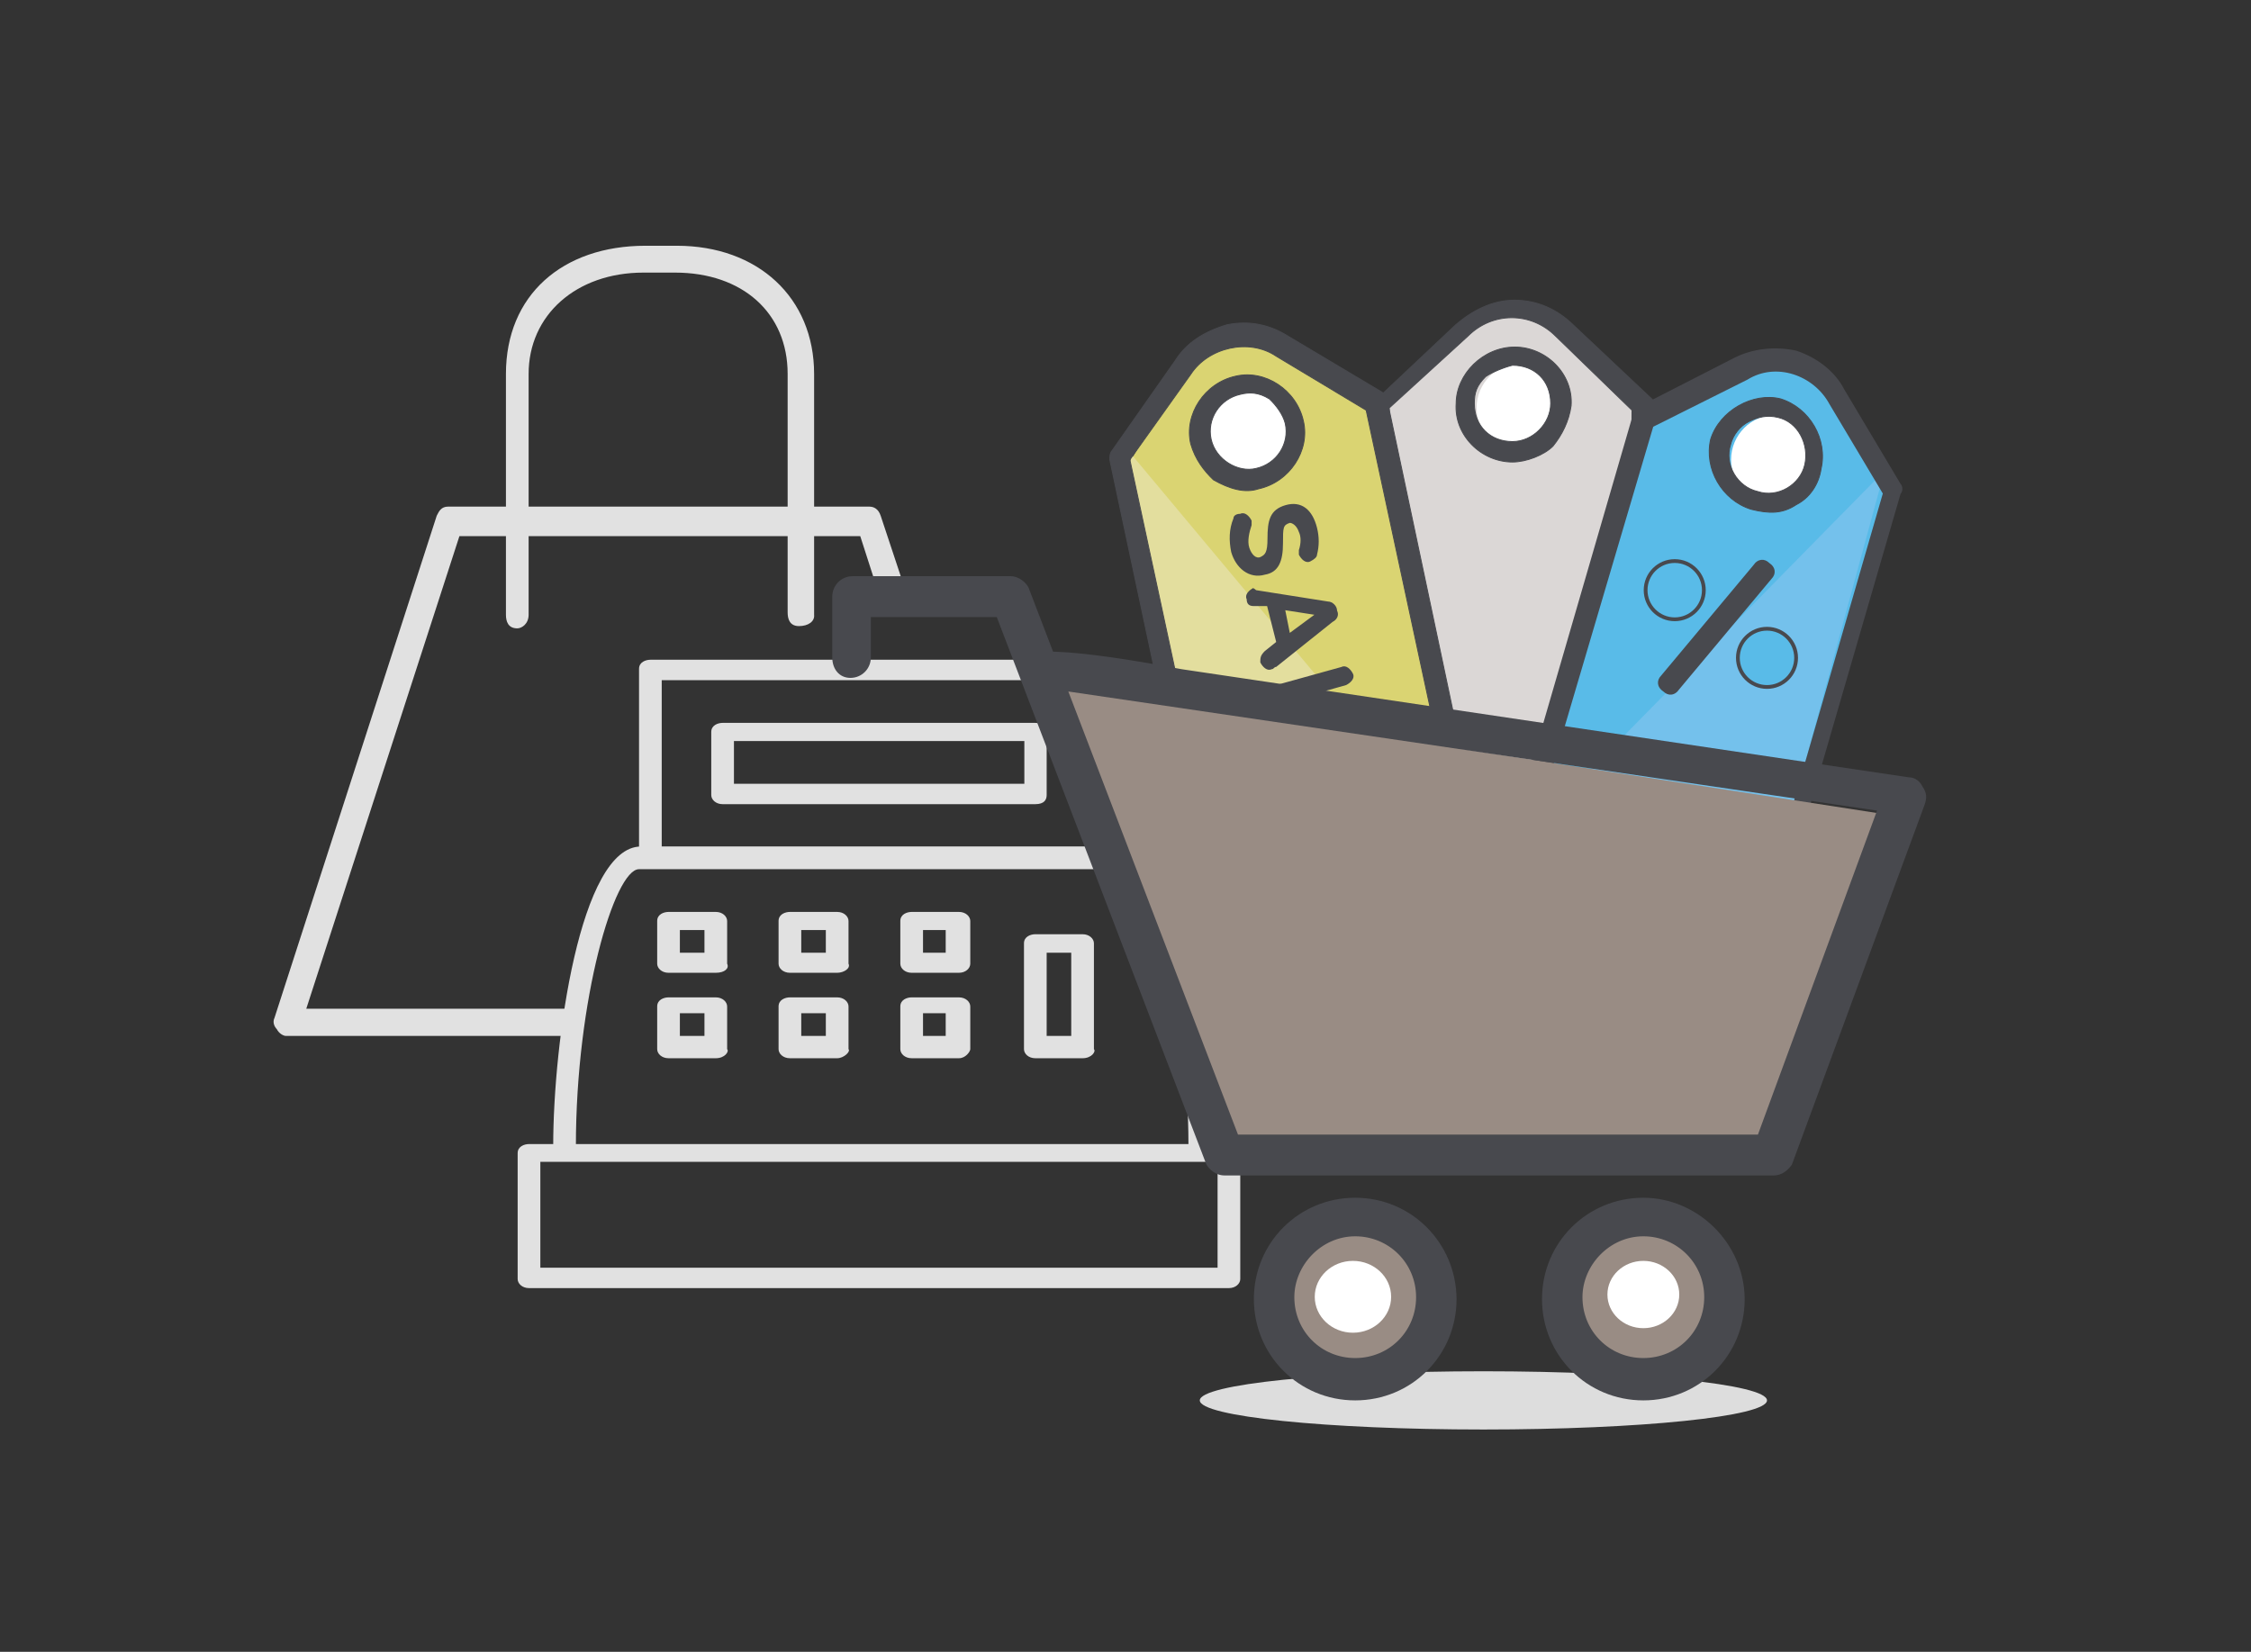 <?xml version="1.0" encoding="utf-8"?>
<!-- Generator: Adobe Illustrator 18.1.1, SVG Export Plug-In . SVG Version: 6.00 Build 0)  -->
<svg version="1.1" id="Layer_1" xmlns="http://www.w3.org/2000/svg" xmlns:xlink="http://www.w3.org/1999/xlink" x="0px" y="0px"
	 viewBox="0 217.9 595.3 436.9" enable-background="new 0 217.9 595.3 436.9" xml:space="preserve">
<rect x="0" y="217.9" width="595.3" height="436.9" fill="#333333" stroke="none"/>
<g id="Layer_1_1_">
</g>
<g id="icons">
	<g>
		<path fill="#E1E1E1" d="M150.6,484.7H81l40.5-125h106l6.5,20.2c1.8-1.8,3.6-3,6-4.2l-7.1-21.4c-0.6-1.8-1.8-2.4-3-2.4H118.5
			c-1.8,0-2.4,1.2-3,2.4L72.6,487.1c-0.6,1.2,0,2.4,0.6,3c0.6,1.2,1.8,1.8,2.4,1.8h75C150.6,489.5,150.6,487.1,150.6,484.7z"/>
		<path fill="#E1E1E1" d="M211.3,383.5c-2.4,0-3-1.8-3-3.6v-63.1c0-16.1-11.9-26.8-29.8-26.8h-8.3c-17.9,0-30.4,11.3-30.4,26.8v63.7
			c0,2.4-1.8,3.6-3,3.6c-2.4,0-3-1.8-3-3.6v-63.7c0-20.8,14.9-33.9,36.9-33.9h8.3c21.4,0,36.3,13.7,36.3,33.9v63.7
			C215.5,382.3,213.7,383.5,211.3,383.5z"/>
	</g>
	<g>
		<path fill="#E1E1E1" d="M293.5,447.2H172c-1.8,0-3-1.2-3-2.4v-50c0-1.8,1.8-2.4,3-2.4h121.4c1.8,0,3,1.2,3,2.4v50
			C296.4,446.6,295.3,447.2,293.5,447.2z M175,441.9h114.9v-44.1H175V441.9z"/>
		<path fill="#E1E1E1" d="M325,558.6H139.9c-1.8,0-3-1.2-3-2.4v-33.3c0-1.8,1.8-2.4,3-2.4H325c1.8,0,3,1.2,3,2.4v33.3
			C328,557.4,326.8,558.6,325,558.6z M142.9,553.2H322v-28H142.9V553.2z"/>
		<path fill="#E1E1E1" d="M317.3,523.4c-1.8,0-3-1.2-3-2.4c0-39.3-10.7-73.2-17.3-73.2h-128c-6.5,0-16.7,34.5-16.7,73.2
			c0,1.8-1.8,2.4-3,2.4c-1.8,0-3-1.2-3-2.4c0-27.4,7.1-79.2,23.2-79.2h128c16.7,0,23.8,51.2,23.8,79.2
			C320.3,522.2,318.5,523.4,317.3,523.4z"/>
		<path fill="#E1E1E1" d="M273.8,430.6h-82.7c-1.8,0-3-1.2-3-2.4v-16.7c0-1.8,1.8-2.4,3-2.4h82.7c1.8,0,3,1.2,3,2.4v16.7
			C276.8,429.4,276.2,430.6,273.8,430.6z M194.1,425.2h76.8v-11.3h-76.8V425.2z"/>
		<path fill="#E1E1E1" d="M189.3,475.2h-12.5c-1.8,0-3-1.2-3-2.4v-11.3c0-1.8,1.8-2.4,3-2.4h12.5c1.8,0,3,1.2,3,2.4v11.3
			C192.9,474,191.7,475.2,189.3,475.2z M179.8,469.9h6.5v-6h-6.5V469.9z"/>
		<path fill="#E1E1E1" d="M221.4,475.2h-12.5c-1.8,0-3-1.2-3-2.4v-11.3c0-1.8,1.8-2.4,3-2.4h12.5c1.8,0,3,1.2,3,2.4v11.3
			C225,474,223.2,475.2,221.4,475.2z M211.9,469.9h6.5v-6h-6.5V469.9z"/>
		<path fill="#E1E1E1" d="M253.6,475.2h-12.5c-1.8,0-3-1.2-3-2.4v-11.3c0-1.8,1.8-2.4,3-2.4h12.5c1.8,0,3,1.2,3,2.4v11.3
			C256.6,474,255.4,475.2,253.6,475.2z M244.1,469.9h6v-6h-6V469.9z"/>
		<path fill="#E1E1E1" d="M189.3,497.8h-12.5c-1.8,0-3-1.2-3-2.4v-11.3c0-1.8,1.8-2.4,3-2.4h12.5c1.8,0,3,1.2,3,2.4v11.3
			C192.9,496,191.7,497.8,189.3,497.8z M179.8,491.9h6.5v-6h-6.5V491.9z"/>
		<path fill="#E1E1E1" d="M221.4,497.8h-12.5c-1.8,0-3-1.2-3-2.4v-11.3c0-1.8,1.8-2.4,3-2.4h12.5c1.8,0,3,1.2,3,2.4v11.3
			C225,496,223.2,497.8,221.4,497.8z M211.9,491.9h6.5v-6h-6.5V491.9z"/>
		<path fill="#E1E1E1" d="M253.6,497.8h-12.5c-1.8,0-3-1.2-3-2.4v-11.3c0-1.8,1.8-2.4,3-2.4h12.5c1.8,0,3,1.2,3,2.4v11.3
			C256.6,496,255.4,497.8,253.6,497.8z M244.1,491.9h6v-6h-6V491.9z"/>
		<path fill="#E1E1E1" d="M286.3,497.8h-12.5c-1.8,0-3-1.2-3-2.4v-28c0-1.8,1.8-2.4,3-2.4h12.5c1.8,0,3,1.2,3,2.4v28
			C289.9,496,288.7,497.8,286.3,497.8z M276.8,491.9h6.5v-22h-6.5V491.9z"/>
	</g>
	<ellipse fill="#DDDDDD" cx="392.3" cy="588.3" rx="75" ry="7.7"/>
	<g>
		<polygon fill="#DBD7D6" points="363.1,325.2 391.7,301.4 409,300.8 432.2,326.4 433.4,451.4 364.3,449.6 		"/>
		<ellipse fill="#FFFFFF" cx="402.4" cy="325.8" rx="11.9" ry="11.9"/>
		<path fill="#48494E" stroke="#48494E" stroke-width="0.25" stroke-miterlimit="10" d="M410.7,335.9c-2.4,2.4-7.1,4.2-10.7,4.2
			c-8.3,0-15.5-7.1-14.9-15.5c0-7.7,7.1-14.9,15.5-14.9c8.3,0,15.5,7.1,14.9,15.5C414.9,329.4,413.1,332.9,410.7,335.9z
			 M392.9,317.5c-2.4,2.4-3,4.2-3,7.1c0,6,4.2,10.1,10.1,10.1c5.4,0,10.1-4.8,10.1-10.1c0-6-4.2-10.1-10.1-10.1
			C397.6,315.1,394.7,316.3,392.9,317.5z"/>
		<path fill="#48494E" stroke="#48494E" stroke-width="0.25" stroke-miterlimit="10" d="M435.1,452.6c-0.6,0.6-1.2,0.6-1.8,0.6
			l-69.1-0.6c-0.6,0-1.2-0.6-1.8-0.6c-0.6-0.6-0.6-1.2-0.6-1.8l1.2-125c0-0.6,0.6-1.8,1.2-1.8l20.8-19.6l0,0
			c4.2-3.6,9.5-6.5,15.5-6.5c6,0,11.3,2.4,15.5,6.5l20.8,19.6c0.6,0.6,1.2,1.2,1.2,2.4l-0.6,125.6C436.3,452,435.7,452,435.1,452.6z
			 M367.3,447.8l63.7,0.6l0.6-122l-20.2-19.6c-6.5-6.5-16.7-6.5-23.2,0l-20.8,19L367.3,447.8z"/>
	</g>
	<g>
		<polygon fill="#59BBE8" points="432.2,328.2 465.5,313.3 482.8,317.5 498.2,348.4 465.5,468.7 399.4,448.4 		"/>
		<ellipse fill="#FFFFFF" cx="469.7" cy="339.5" rx="11.9" ry="11.9"/>
		<polygon opacity="0.69" fill="#80C3ED" enable-background="new    " points="497.1,343.7 498.2,343.1 465.5,463.3 399.4,443.1 		
			"/>
		<path fill="#48494E" stroke="#48494E" stroke-width="0.5" stroke-miterlimit="10" d="M467.3,470.4c-0.6,0.6-1.2,0.6-2.4,0
			L398.8,452c-0.6,0-1.2-0.6-1.8-1.2c-0.6-0.6-0.6-1.2,0-2.4l35.1-120.8c0-0.6,0.6-1.2,1.2-1.8l25.6-13.1l0,0
			c4.8-2.4,10.7-3,16.1-1.8c5.4,1.8,10.1,5.4,12.5,10.1l14.9,25c0.6,0.6,0.6,1.8,0,2.4l-35.1,120.8
			C467.9,470.4,467.9,470.4,467.3,470.4z M402.4,447.8l61.9,17.9l33.9-117.3L484,324.6c-4.2-7.7-14.3-11.3-22-6.5l-25,12.5
			L402.4,447.8z"/>
		<path fill="#48494E" stroke="#48494E" stroke-width="0.25" stroke-miterlimit="10" d="M475,351.4c-3.6,2.4-7.1,2.4-11.9,1.2
			c-7.7-2.4-12.5-10.7-10.7-18.5c2.4-7.7,11.3-12.5,18.5-10.7c7.7,2.4,12.5,10.7,10.7,18.5C481,346,478.6,349.6,475,351.4z
			 M462.5,329.4c-2.4,1.2-4.2,3.6-4.8,6c-1.8,5.4,1.8,11.3,7.1,12.5c5.4,1.8,11.3-1.8,12.5-7.1c1.2-5.4-1.8-11.3-7.1-12.5
			C467.3,327.6,464.9,328.2,462.5,329.4z"/>
	</g>
	<g>
		<polygon fill="#DAD472" points="366.1,324.6 333.4,307.3 316.1,310.3 298.8,340.1 323.2,462.1 389.9,446.6 		"/>
		<polygon fill="#E3DE9E" points="299.4,338.3 298.8,340.1 323.2,462.1 389.9,446.6 		"/>
		<ellipse fill="#FFFFFF" cx="331" cy="332.3" rx="11.9" ry="11.9"/>
		<path fill="#48494E" stroke="#48494E" stroke-width="0.25" stroke-miterlimit="10" d="M319.7,462.7l-26.2-123.2
			c0-0.6,0-1.8,0.6-2.4l16.7-23.8c3-4.8,7.7-7.7,13.7-9.5c6-1.2,11.3,0,16.1,3l0,0l25,14.9c0.6,0.6,1.2,1.2,1.2,1.8l26.2,123.8
			c0,0.6,0,1.8-0.6,2.4c-0.6,0.6-1.2,1.2-1.8,1.2l-67.3,14.3c-0.6,0-1.8,0-2.4-0.6S319.7,463.3,319.7,462.7z M361.3,326.4
			l-23.8-14.3c-7.1-4.8-17.9-2.4-22.6,4.8l-16.1,22.6l25.6,119.1l62.5-13.1L361.3,326.4z"/>
		<path fill="#48494E" stroke="#48494E" stroke-width="0.25" stroke-miterlimit="10" d="M314.9,335.3c-1.8-7.7,3.6-16.1,11.9-17.9
			c7.7-1.8,16.1,3.6,17.9,11.9c1.8,7.7-3.6,16.1-11.9,17.9c-3.6,1.2-7.7,0-11.9-2.4C318.5,342.5,316.1,339.5,314.9,335.3z
			 M328,322.2c-5.4,1.2-8.9,6.5-7.7,11.9c1.2,5.4,7.1,8.9,11.9,7.7c5.4-1.2,8.9-6.5,7.7-11.9c-0.6-2.4-2.4-4.8-4.2-6.5
			C332.8,321.6,330.4,321.6,328,322.2z"/>
		<g enable-background="new    ">
			<path fill="#48494E" d="M326.2,355c0-0.6,0.6-1.2,1.8-1.2c1.2-0.6,2.4,0.6,3,1.8c0,0.6,0,1.2,0,1.2c-0.6,1.8-1.2,4.2-0.6,6
				s1.8,3,3,2.4l0,0c1.2-0.6,1.8-1.2,1.8-4.8c0-4.8,0.6-7.7,4.8-8.9l0,0c4.2-1.2,7.1,1.2,8.3,6c0.6,2.4,0.6,4.8,0,7.1
				c0,0.6-0.6,1.2-1.8,1.8c-1.2,0.6-2.4-0.6-3-1.8c0-0.6,0-0.6,0-1.2c0.6-1.8,0.6-3.6,0-4.8c-0.6-1.8-1.8-2.4-2.4-2.4l0,0
				c-1.8,0.6-1.8,1.2-1.8,5.4c0,4.8-1.2,7.7-4.8,8.3l0,0c-4.2,1.2-7.7-1.8-8.9-6C325,360.9,325,357.9,326.2,355z"/>
			<path fill="#48494E" d="M332.2,374l19,3c1.2,0,2.4,1.2,2.4,2.4l0,0c0.6,1.2,0,2.4-1.2,3l-14.9,11.9c-0.6,0-0.6,0.6-1.2,0.6
				c-1.2,0.6-2.4-0.6-3-1.8c0-1.2,0-1.8,1.2-3l3-2.4l-2.4-9.5h-3.6c-1.2,0-1.8-0.6-1.8-1.8c-0.6-1.2,0.6-2.4,1.8-3
				C331,373.4,331.6,373.4,332.2,374z M341.1,385.3l6.5-4.8l-7.7-1.2L341.1,385.3z"/>
			<path fill="#48494E" d="M354.8,394.3c1.2-0.6,2.4,0.6,3,1.8c0.6,1.2-0.6,2.4-1.8,3l-14.9,4.2l2.4,8.9c0.6,1.2-0.6,2.4-1.8,3
				c-1.2,0.6-2.4-0.6-3-1.8l-3-11.3c-0.6-1.2,0.6-2.4,1.8-3L354.8,394.3z"/>
			<path fill="#48494E" d="M342.9,417.5l16.7-4.2c1.2-0.6,2.4,0.6,3,1.8l3,11.9c0.6,1.2-0.6,2.4-1.8,2.4c-1.2,0-2.4-0.6-2.4-1.8
				l-2.4-9.5l-4.2,1.2l2.4,8.3c0.6,1.2-0.6,2.4-1.8,2.4c-1.2,0-2.4-0.6-2.4-1.8l-2.4-8.3l-4.8,1.2l2.4,9.5c0.6,1.2-0.6,2.4-1.8,2.4
				c-1.2,0.6-2.4-0.6-2.4-1.8l-3-11.9C340.5,419.3,341.1,418.1,342.9,417.5z"/>
		</g>
	</g>
	<polygon fill="#998C84" points="280.4,399.6 325.6,521.6 467.9,522.8 500,433.5 	"/>
	<ellipse fill="#998C84" cx="435.7" cy="560.3" rx="17.9" ry="20.2"/>
	<ellipse fill="#998C84" cx="358.4" cy="562.1" rx="19" ry="20.8"/>
	<g>
		<path fill="#48494E" d="M469.1,528.8H323.8c-2.4,0-4.2-1.8-4.8-3l-55.4-144.7h-33.3v10.7c0,3-2.4,5.4-5.4,5.4s-4.8-2.4-4.8-5.4
			v-16.1c0-3,2.4-5.4,5.4-5.4h41.7c2.4,0,4.2,1.8,4.8,3l55.4,144.7h137.5l31.5-85.7l-222-32.7c-2.4-0.6-4.8-4.2-4.8-7.1
			c0.6-6,39.3,1.8,42.9,2.4l192.3,28.6c1.8,0,3,1.2,3.6,2.4c1.2,1.8,1.2,3,0.6,4.8l-35.1,95.2C473.2,527,471.5,528.8,469.1,528.8z"
			/>
		<path fill="#48494E" d="M358.4,544.9c8.9,0,16.1,7.1,16.1,16.1s-7.1,16.1-16.1,16.1s-16.1-7.1-16.1-16.1
			C342.3,552.6,349.4,544.9,358.4,544.9 M358.4,534.7c-14.9,0-26.8,11.9-26.8,26.8c0,14.9,11.9,26.8,26.8,26.8s26.8-11.9,26.8-26.8
			C385.1,546.6,373.2,534.7,358.4,534.7L358.4,534.7z"/>
		<path fill="#48494E" d="M434.6,544.9c8.9,0,16.1,7.1,16.1,16.1s-7.1,16.1-16.1,16.1s-16.1-7.1-16.1-16.1
			C418.5,552.6,425.6,544.9,434.6,544.9 M434.6,534.7c-14.9,0-26.8,11.9-26.8,26.8c0,14.9,11.9,26.8,26.8,26.8
			c14.9,0,26.8-11.9,26.8-26.8C461.3,546.6,448.8,534.7,434.6,534.7L434.6,534.7z"/>
	</g>
	<ellipse fill="#FFFFFF" cx="357.8" cy="560.9" rx="10.1" ry="9.5"/>
	<ellipse fill="#FFFFFF" cx="434.6" cy="560.3" rx="9.5" ry="8.9"/>
</g>
<path fill="#48494E" d="M439.3,396.6c-1.2,1.2-1.2,3,0.6,4.2l0,0c1.2,1.2,3,1.2,4.2-0.6l24.4-29.2c1.2-1.2,1.2-3-0.6-4.2l0,0
	c-1.2-1.2-3-1.2-4.2,0.6L439.3,396.6z"/>
<ellipse fill="#59BBE8" stroke="#48494E" stroke-miterlimit="10" cx="442.9" cy="374" rx="7.7" ry="7.7"/>
<ellipse fill="#59BBE8" stroke="#48494E" stroke-miterlimit="10" cx="467.3" cy="391.9" rx="7.7" ry="7.7"/>
</svg>
